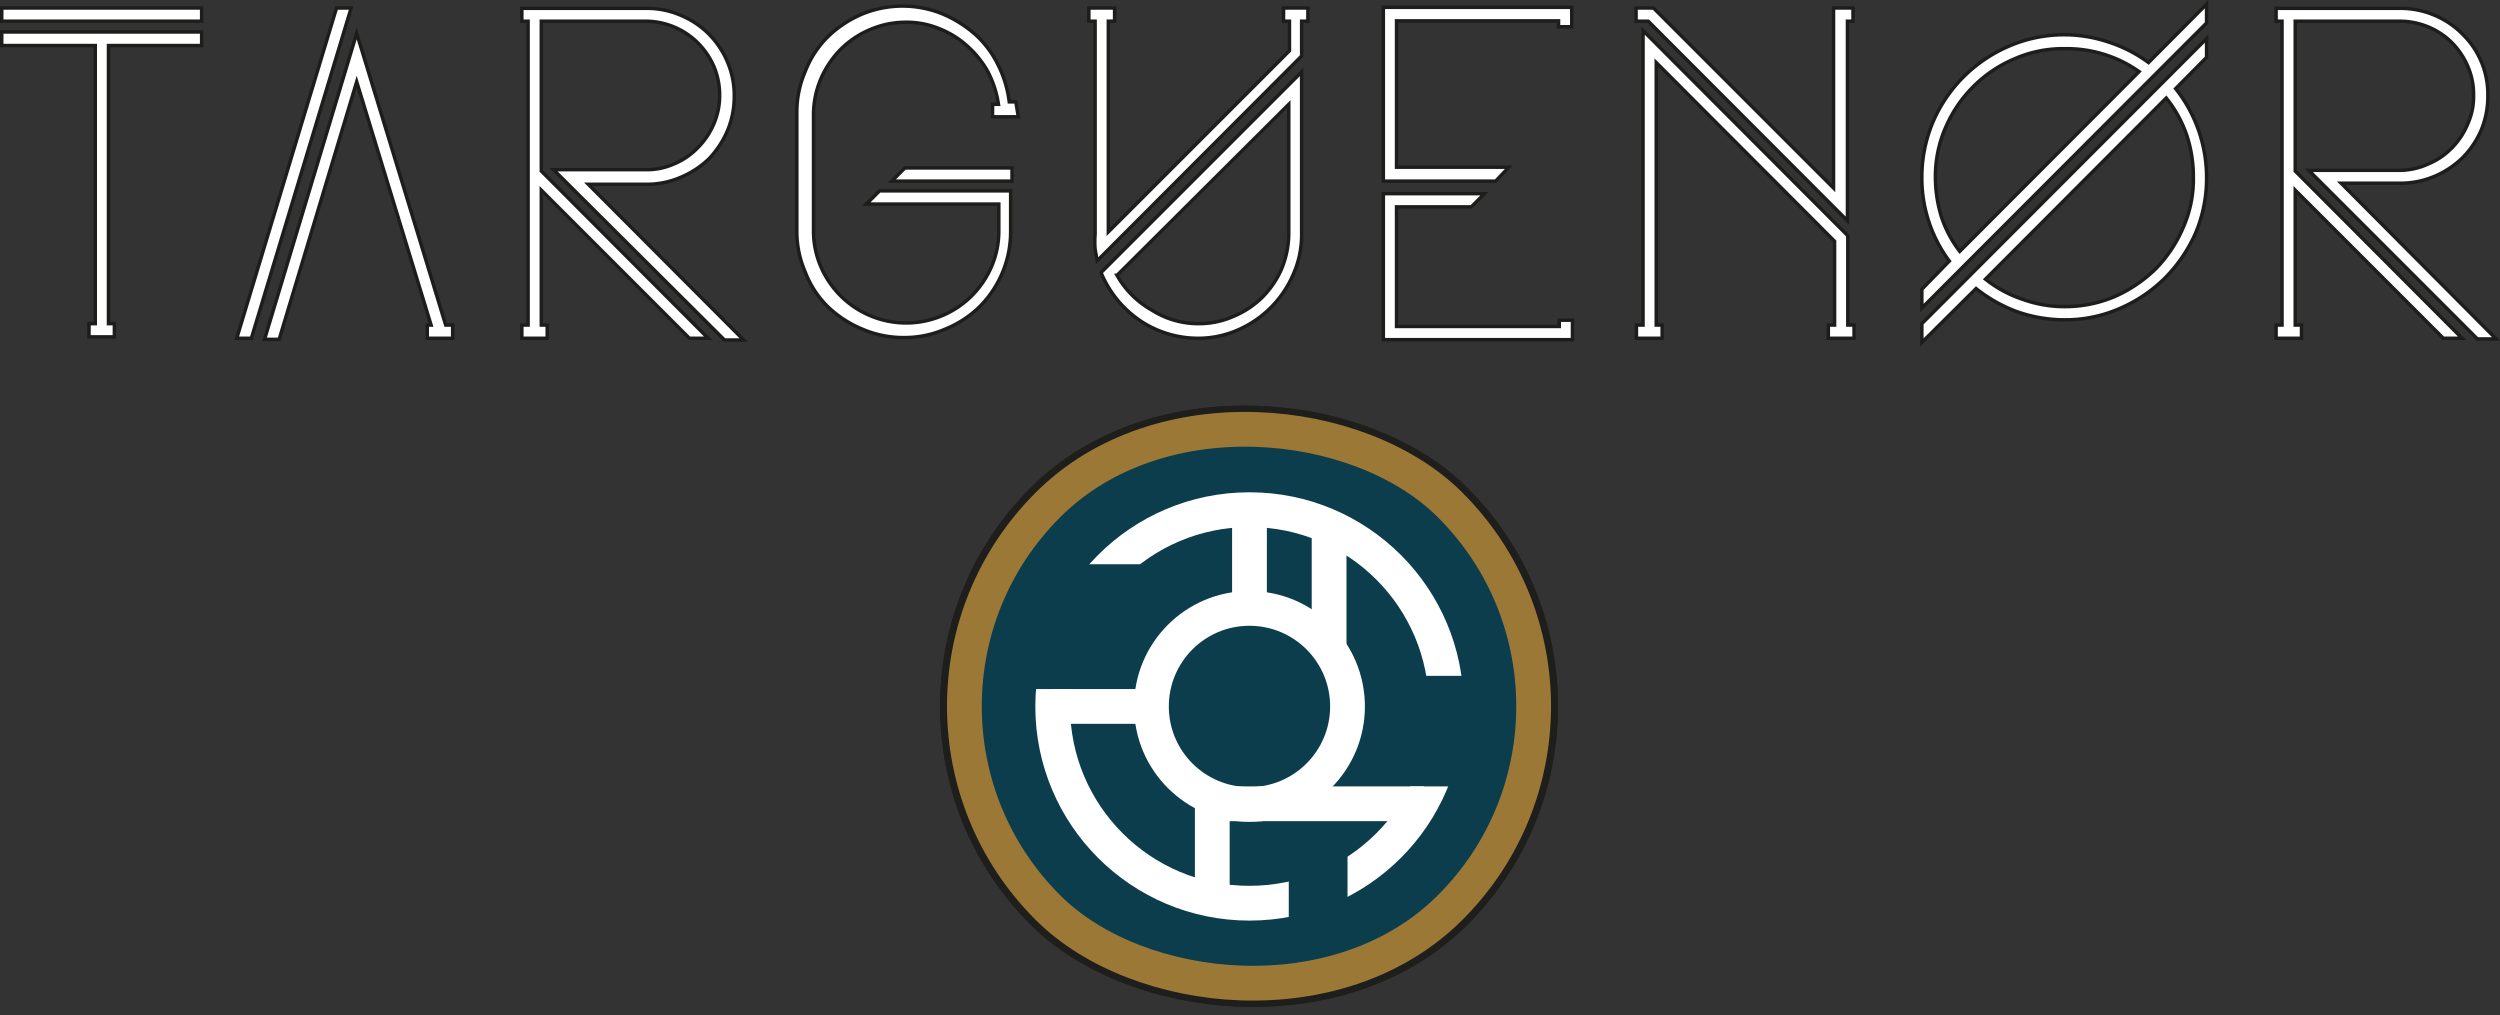 <svg xmlns="http://www.w3.org/2000/svg" viewBox="0 0 71.91 29.2"><rect x="0" y="0" width="71.91" height="29.2" fill="#333333" stroke="none"/><defs><style>.cls-1{fill:#fff;stroke:#1d1d1b;stroke-width:0.1px;}.cls-1,.cls-3,.cls-4,.cls-6,.cls-7,.cls-9{stroke-miterlimit:10;}.cls-2{fill:#1e1e1c;}.cls-3,.cls-5,.cls-6{fill:#9c7837;}.cls-3{stroke:#0b3d4d;}.cls-4{fill:none;}.cls-4,.cls-6,.cls-9{stroke:#fff;}.cls-7,.cls-8,.cls-9{fill:#0b3d4d;}.cls-7{stroke:#9c7837;}</style></defs><title>Targuenor1</title><g id="Calque_9" data-name="Calque 9"><path class="cls-1" d="M929.88,558.23v.38h-5.75v-.38Zm-5.75,1.08v-.39h5.75v.39H927.2v8h.17v.38h-.73v-.38h.18v-8Z" transform="translate(-924.08 -558)"/><path class="cls-1" d="M933.76,558.23h.42l-2.87,9.5h-.42Zm3.14,9.12h.2v.38h-.73v-.38h.11l-2.14-7-2.23,7.41h-.42l2.65-8.8Z" transform="translate(-924.08 -558)"/><path class="cls-1" d="M943.48,562.71a2,2,0,0,0,.67-.46,2.15,2.15,0,0,0,.46-.68,2.05,2.05,0,0,0,.17-.83,2.14,2.14,0,0,0-.17-.84,2.22,2.22,0,0,0-.46-.67,2.14,2.14,0,0,0-1.5-.62h-3v4.31l4.8,4.81h-.54l-4.26-4.26v3.88h.17v.38h-.73v-.38h.18v-8.74h-.18v-.37h3.57a2.44,2.44,0,0,1,1,.2,2.5,2.5,0,0,1,.81.54,2.55,2.55,0,0,1,.53.79,2.44,2.44,0,0,1,.2,1,2.53,2.53,0,0,1-.2,1,2.72,2.72,0,0,1-.53.8,2.64,2.64,0,0,1-.81.53,2.44,2.44,0,0,1-1,.2H941l4.47,4.48h-.55L940,562.88h2.62A1.93,1.93,0,0,0,943.48,562.71Z" transform="translate(-924.08 -558)"/><path class="cls-1" d="M953.37,561.36h-.74V561h.17a3,3,0,0,0-.3-.93,2.83,2.83,0,0,0-.59-.74,2.64,2.64,0,0,0-.8-.5,2.45,2.45,0,0,0-1-.19,2.58,2.58,0,0,0-1,.21,2.65,2.65,0,0,0-.85.57,2.76,2.76,0,0,0-.57.85,2.63,2.63,0,0,0-.21,1v3.4a2.58,2.58,0,0,0,.21,1,2.71,2.71,0,0,0,.57.84,2.65,2.65,0,0,0,.85.57,2.66,2.66,0,0,0,2.07,0,2.65,2.65,0,0,0,.85-.57,2.71,2.71,0,0,0,.57-.84,2.58,2.58,0,0,0,.21-1v-.8H949l.38-.38h3.77v1.18a3.06,3.06,0,0,1-.89,2.15,3.06,3.06,0,0,1-1,.65,2.93,2.93,0,0,1-1.18.24,3,3,0,0,1-1.19-.24,3.18,3.18,0,0,1-1-.65,2.81,2.81,0,0,1-.65-1,2.93,2.93,0,0,1-.24-1.18v-3.4a2.93,2.93,0,0,1,.24-1.18,2.85,2.85,0,0,1,.65-1,3.21,3.21,0,0,1,1-.66,3.05,3.05,0,0,1,2.3,0,3.46,3.46,0,0,1,.93.58,2.86,2.86,0,0,1,.66.87,3.24,3.24,0,0,1,.33,1.08h.19Zm-3.26,1.47h3.08v.38h-3.46Z" transform="translate(-924.08 -558)"/><path class="cls-1" d="M961.7,558.23v.38h-.18v1l-5.88,5.89-.06-.33a2.54,2.54,0,0,1,0-.43v-6.13h-.18v-.38h.74v.38h-.18v6.06l5.21-5.21v-.85H961v-.38Zm-.18,1.84v4.67a2.79,2.79,0,0,1-.24,1.15,3.06,3.06,0,0,1-1.59,1.6,2.83,2.83,0,0,1-1.16.24,3,3,0,0,1-1.6-.47,3.11,3.11,0,0,1-1.18-1.42Zm-5.31,5.85a2.63,2.63,0,0,0,1,1,2.5,2.5,0,0,0,1.35.39,2.45,2.45,0,0,0,1-.21,2.61,2.61,0,0,0,.83-.55,2.64,2.64,0,0,0,.56-.83,2.69,2.69,0,0,0,.2-1V561Z" transform="translate(-924.08 -558)"/><path class="cls-1" d="M967.1,563.21h-3.23v-5h5.42v.56h-.38v-.17h-4.66v4.21h3.23Zm1.83,4h.38v.56h-5.44v-4.2h2.91l-.38.38h-2.15v3.44h4.68Z" transform="translate(-924.08 -558)"/><path class="cls-1" d="M971.49,558.61h-.35v-.38h.5l5.18,5.18v-5.18h.56v.38h-.16v5.74Zm5.92,8.74v.38h-.74v-.38h.18v-2.41l-5.13-5.14v7.55h.17v.38h-.74v-.38h.19v-8.47l5.89,5.9v2.57Z" transform="translate(-924.08 -558)"/><path class="cls-1" d="M987.55,558.12v.54l-8.19,8.2v-.54l.79-.81a4,4,0,0,1-.79-2.41,4.07,4.07,0,0,1,.32-1.59,4.15,4.15,0,0,1,.88-1.3,4.2,4.2,0,0,1,1.3-.88,4,4,0,0,1,2.87-.12,4,4,0,0,1,1.15.59Zm-.89,2.43a4.12,4.12,0,0,1,.89,2.55,4.06,4.06,0,0,1-.31,1.59,4.33,4.33,0,0,1-.88,1.3,4.2,4.2,0,0,1-1.3.88,3.9,3.9,0,0,1-1.59.33,4.18,4.18,0,0,1-1.36-.23,4.24,4.24,0,0,1-1.19-.67l-1.56,1.55v-.54l8.19-8.2v.54Zm-3.19-1.15a3.47,3.47,0,0,0-1.44.29,3.71,3.71,0,0,0-1.18.79,3.75,3.75,0,0,0-.8,1.17,3.52,3.52,0,0,0-.3,1.45,3.92,3.92,0,0,0,.17,1.13,3.37,3.37,0,0,0,.53,1l5.16-5.17A3.62,3.62,0,0,0,983.47,559.4Zm3.7,3.7a3.78,3.78,0,0,0-.19-1.21,3.51,3.51,0,0,0-.59-1.07l-5.2,5.21a3.46,3.46,0,0,0,1.07.58,3.54,3.54,0,0,0,1.21.21,3.67,3.67,0,0,0,1.44-.29,4,4,0,0,0,1.18-.8,3.86,3.86,0,0,0,.79-1.19A3.43,3.43,0,0,0,987.17,563.1Z" transform="translate(-924.08 -558)"/><path class="cls-1" d="M993.94,562.71a2,2,0,0,0,.67-.46,2.12,2.12,0,0,0,.45-.68,1.9,1.9,0,0,0,.17-.83,2,2,0,0,0-.17-.84,2.19,2.19,0,0,0-.45-.67,2.08,2.08,0,0,0-.67-.45,2.14,2.14,0,0,0-.84-.17h-3v4.31l4.8,4.81h-.54l-4.26-4.26v3.88h.18v.38h-.73v-.38h.17v-8.74h-.17v-.37h3.56a2.49,2.49,0,0,1,1,.2,2.46,2.46,0,0,1,.8.54,2.41,2.41,0,0,1,.73,1.76,2.52,2.52,0,0,1-.19,1,2.57,2.57,0,0,1-.54.8,2.6,2.6,0,0,1-.8.53,2.49,2.49,0,0,1-1,.2h-1.69l4.46,4.48h-.54l-4.85-4.85h2.62A2,2,0,0,0,993.94,562.71Z" transform="translate(-924.08 -558)"/></g><g id="Calque_17" data-name="Calque 17"><g id="Calque_1" data-name="Calque 1"><rect class="cls-2" x="951.12" y="569.43" width="17.77" height="17.77" rx="8.88" ry="8.88" transform="translate(-1051.83 290.21) rotate(-45)"/><rect class="cls-3" x="951.82" y="570.13" width="16.37" height="16.37" rx="8.18" ry="8.18" transform="translate(-1051.83 290.21) rotate(-45)"/></g><g id="Calque_3" data-name="Calque 3"><circle class="cls-4" cx="35.94" cy="20.32" r="5.66"/><rect class="cls-5" x="37.07" y="19.83" width="1.69" height="7.79"/><rect class="cls-5" x="29.3" y="16.23" width="7.79" height="3.59"/><rect class="cls-5" x="33.64" y="19.44" width="9.71" height="3.18"/><circle class="cls-6" cx="35.94" cy="20.32" r="2.82"/><line class="cls-4" x1="38.23" y1="15.22" x2="38.23" y2="18.6"/><line class="cls-4" x1="35.94" y1="14.53" x2="35.94" y2="17.91"/><line class="cls-4" x1="34.87" y1="22.83" x2="34.87" y2="26.21"/><line class="cls-4" x1="30.28" y1="20.32" x2="33.12" y2="20.32"/><line class="cls-4" x1="34.87" y1="23.12" x2="40.96" y2="23.12"/></g><g id="Calque_2" data-name="Calque 2"><rect class="cls-2" x="951.12" y="569.43" width="17.77" height="17.77" rx="8.88" ry="8.88" transform="translate(-1051.83 290.21) rotate(-45)"/><rect class="cls-7" x="951.82" y="570.13" width="16.37" height="16.37" rx="8.18" ry="8.18" transform="translate(-1051.83 290.21) rotate(-45)"/><circle class="cls-4" cx="35.94" cy="20.32" r="5.66"/><rect class="cls-8" x="37.07" y="19.83" width="1.69" height="7.2"/><rect class="cls-8" x="29.58" y="16.23" width="7.51" height="3.59"/><rect class="cls-8" x="33.64" y="19.44" width="9.16" height="3.18"/><circle class="cls-9" cx="35.94" cy="20.32" r="2.82"/><line class="cls-4" x1="38.23" y1="15.22" x2="38.23" y2="18.6"/><line class="cls-4" x1="35.94" y1="14.53" x2="35.94" y2="17.91"/><line class="cls-4" x1="34.87" y1="22.83" x2="34.87" y2="26.21"/><line class="cls-4" x1="30.28" y1="20.32" x2="33.12" y2="20.32"/><line class="cls-4" x1="34.87" y1="23.12" x2="40.96" y2="23.12"/></g></g></svg>